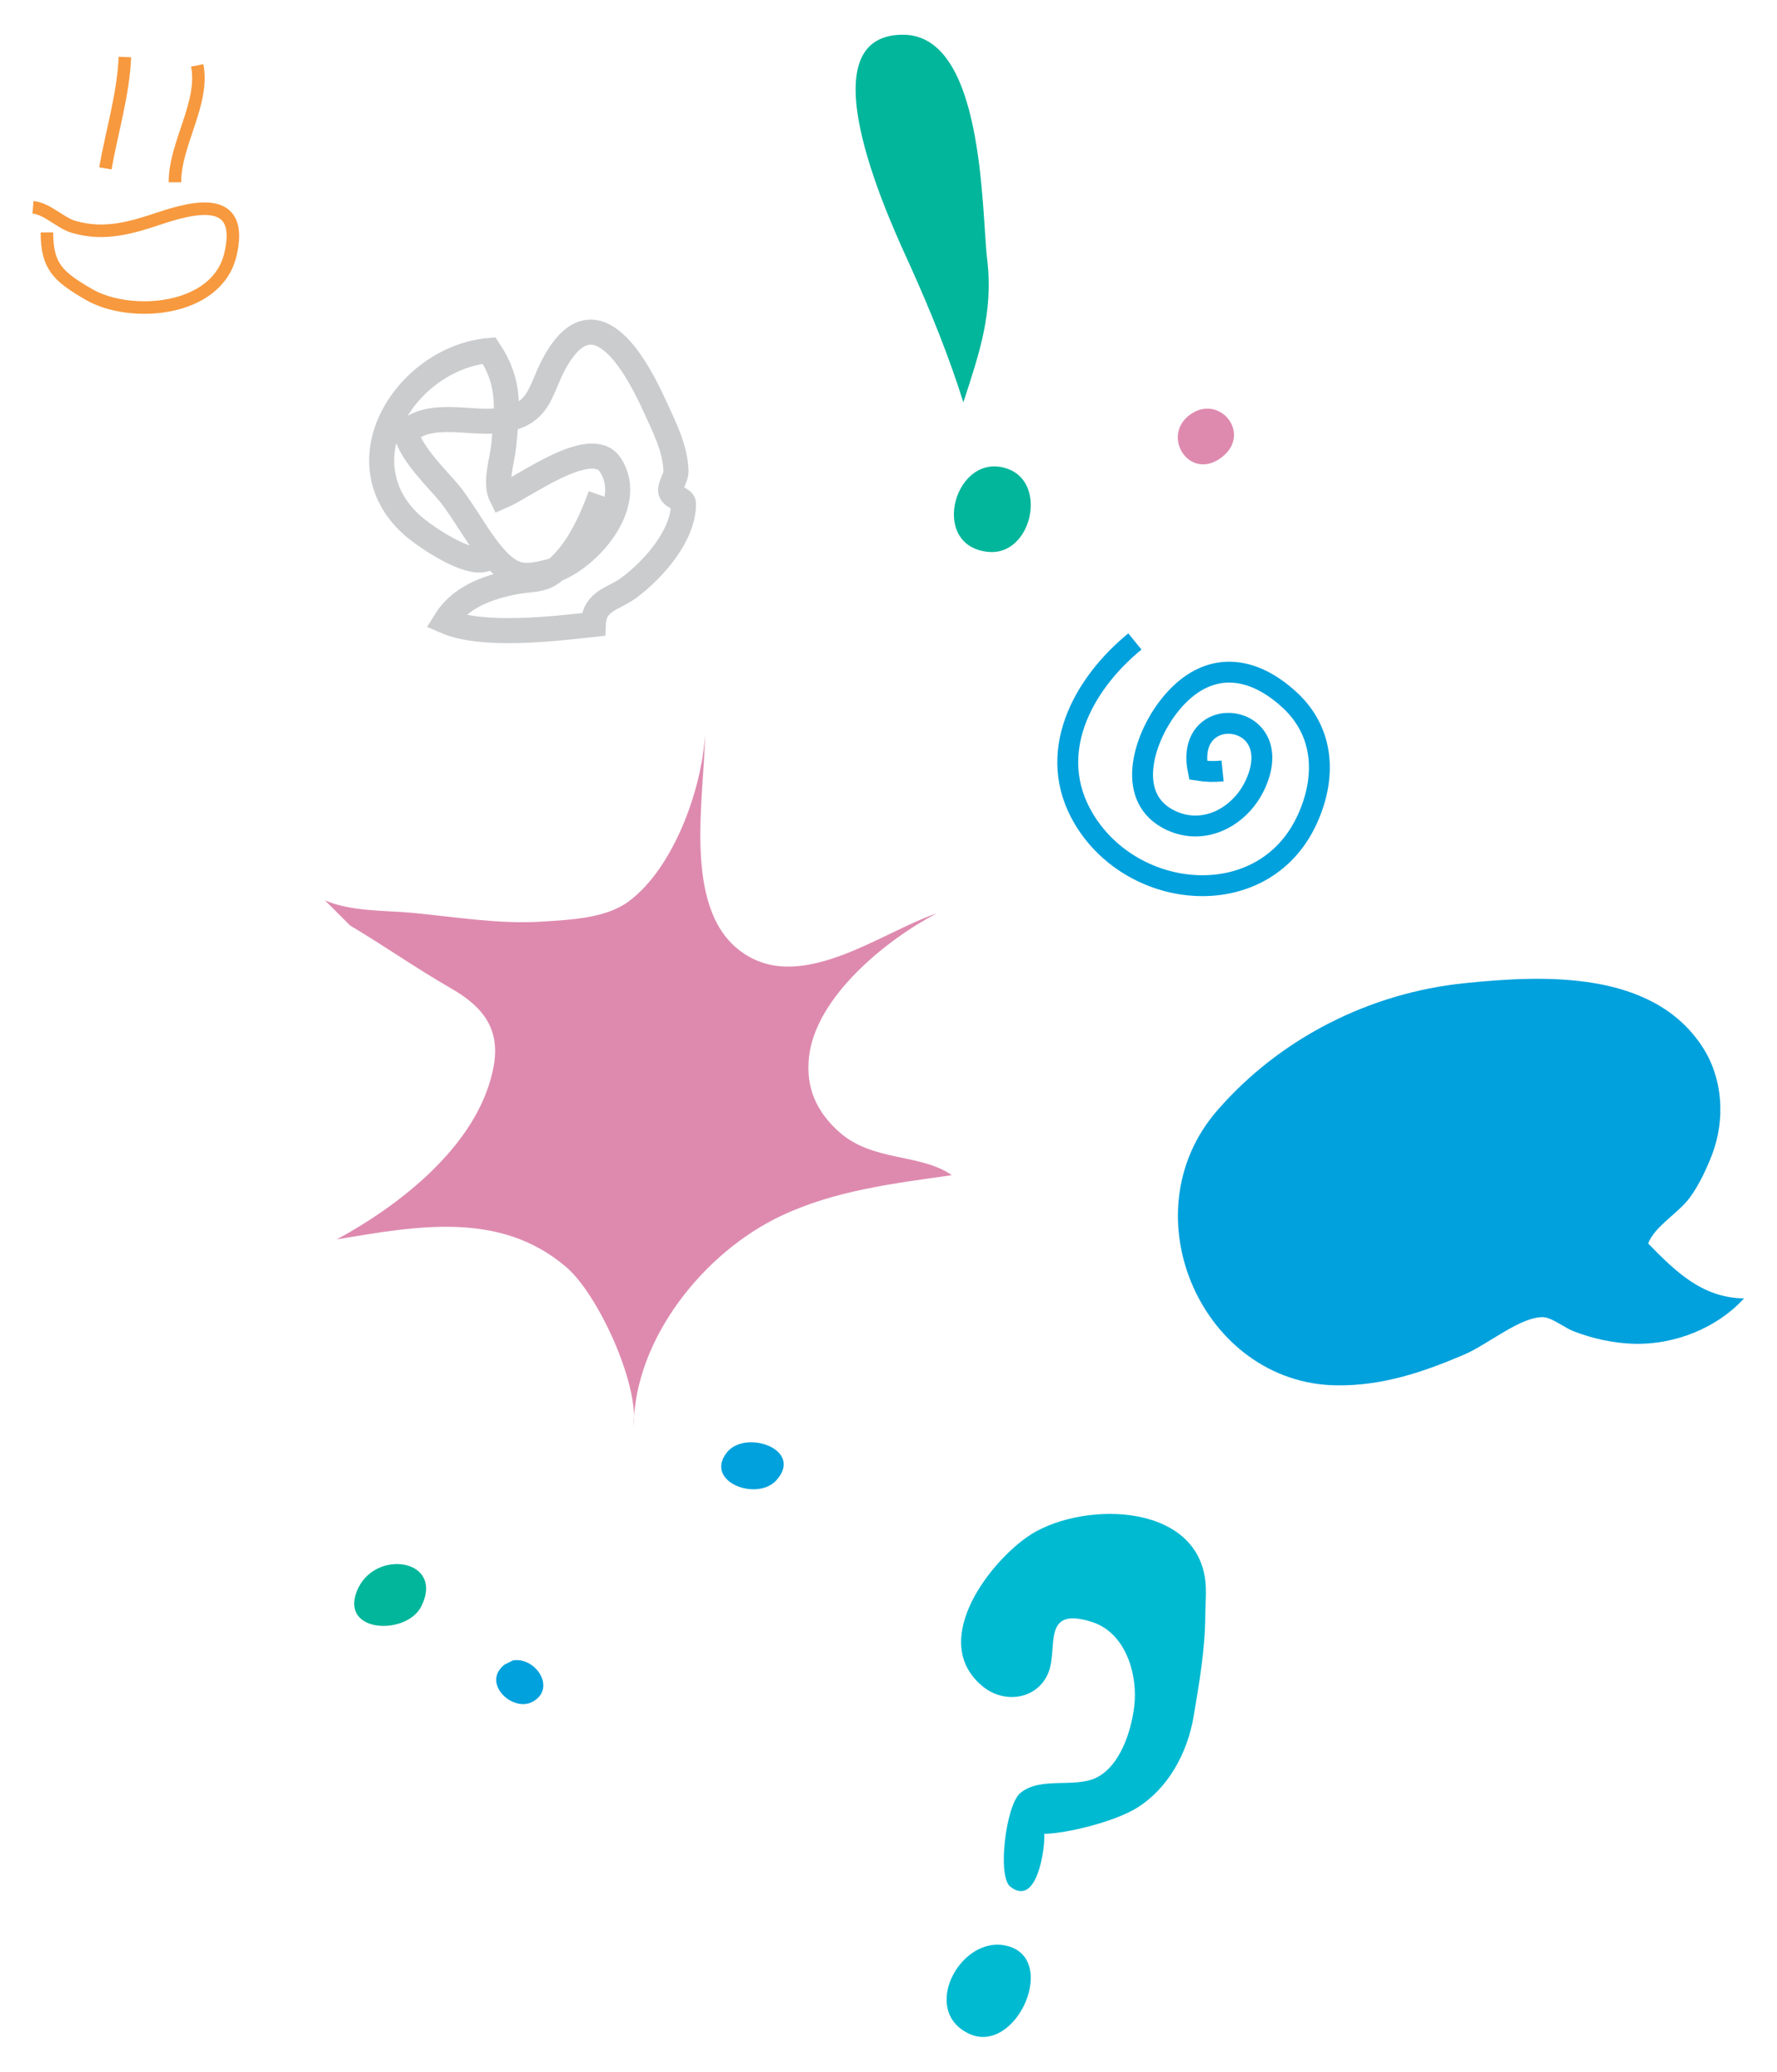 <?xml version="1.0" encoding="utf-8"?>
<!-- Generator: Adobe Illustrator 16.0.0, SVG Export Plug-In . SVG Version: 6.00 Build 0)  -->
<!DOCTYPE svg PUBLIC "-//W3C//DTD SVG 1.1//EN" "http://www.w3.org/Graphics/SVG/1.1/DTD/svg11.dtd">
<svg version="1.1" id="Layer_1" xmlns="http://www.w3.org/2000/svg" xmlns:xlink="http://www.w3.org/1999/xlink" x="0px" y="0px"
	 width="425.665px" height="496.074px" viewBox="785.798 214.305 425.665 496.074"
	 enable-background="new 785.798 214.305 425.665 496.074" xml:space="preserve">
<g>
	<g>
		<path fill="#00A1DD" d="M1077.371,480.224c-21.639,24.919-3.395,65.373,28.551,65.812c10.936,0.15,20.615-3.101,30.57-7.346
			c5.742-2.447,13.713-9.27,19.102-8.968c1.896,0.106,5.227,2.621,7.029,3.32c4.592,1.785,9.586,2.899,14.537,3.042
			c9.787,0.281,19.984-3.788,26.396-10.869c-10.086-0.113-16.527-6.588-22.961-13.151c1.646-4.221,7.188-7.179,9.994-10.998
			c2.131-2.9,3.992-6.823,5.279-10.169c3.295-8.57,2.611-18.389-2.229-25.85c-11.953-18.426-37.902-17.275-57.041-15.309
			C1113.955,452.067,1092.469,462.837,1077.371,480.224z"/>
		<path fill="#01B69B" d="M1003.965,278.257c4.803,10.683,9.086,21.239,12.596,32.378c3.875-11.841,7.215-21.601,5.703-34.239
			c-1.367-11.439-0.654-53.771-20.162-53.777C977.48,222.61,1000.006,269.454,1003.965,278.257z"/>
		<path fill="#01B69B" d="M1022.488,346.46c10.338,1.041,14.35-16.271,4.842-19.835C1014.689,321.885,1008.002,345,1022.488,346.46z
			"/>
		<g>
			<path fill="#00BAD2" d="M1021.309,618.215c5.105,4.123,12.986,3.066,15.611-3.352c2.422-5.914-1.781-16.029,10.404-12.182
				c8.213,2.592,11.111,12.756,10.156,20.361c-0.736,5.851-3.352,14.176-9.15,16.982c-5.141,2.486-13.496-0.361-18.188,3.688
				c-3.355,2.899-5.525,19.869-2.328,22.38c6.424,5.041,8.359-9.295,8.127-12.656c5.719-0.123,16.889-2.984,22.049-6.135
				c7.613-4.648,12.242-13.236,13.713-21.911c1.385-8.177,2.777-16.177,2.811-24.442c0.012-2.738,0.326-5.498-0.006-8.221
				c-2.336-19.13-30.725-18.938-42.863-10.246C1021.9,589.459,1008.438,607.82,1021.309,618.215z"/>
			<path fill="#00BAD2" d="M1017.703,701.195c11.629,5.757,22.295-18.858,8.492-21.101
				C1015.598,678.374,1006.451,695.626,1017.703,701.195z"/>
		</g>
		<path fill="#DE8AAF" d="M869.65,435.913c8.174,4.868,15.955,10.336,24.289,15.121c10.283,5.902,12.482,12.76,8.777,23.658
			c-5.385,15.835-21.939,28.663-36.23,36.387c18.984-3.143,39.072-7.002,55.006,6.691c7.514,6.459,17.371,27.685,16.094,38.14
			c0.178-21.08,16.91-41.772,35.279-50.443c13.049-6.16,27.09-7.776,40.926-9.757c-7.404-5.231-18.826-3.163-26.871-10.254
			c-5.486-4.837-8.139-10.624-7.334-18.024c1.576-14.483,18.693-28.246,30.65-34.434c-13.752,4.649-33.293,20.018-47.551,8.682
			c-13.381-10.638-8.133-36.721-8.016-51.325c-0.779,13.056-7.537,31.887-18.334,39.846c-5.488,4.045-14.039,4.343-20.57,4.784
			c-10.346,0.698-21.062-1.155-31.32-2.1c-6.576-0.606-14.535-0.282-20.795-2.972L869.65,435.913z"/>
		<path fill="none" stroke="#00A1DD" stroke-width="5" stroke-miterlimit="10" d="M1057.65,367.913
			c-12.543,10.256-21.57,26.851-12.221,42.489c11.865,19.842,42.797,22.523,53.264,0.621c4.918-10.293,4.408-21.3-3.865-29.004
			c-10-9.311-20.914-9.271-29.297,1.749c-5.873,7.72-10.32,21.849,0.803,27.017c8.18,3.801,16.885-1.101,20.332-9.023
			c7.432-17.082-17.234-19.69-13.863-3c1.938,0.304,3.887,0.354,5.848,0.151"/>
		<path fill="#01B69B" d="M886.697,598.986c5.77-11.436-11.445-14.049-15.469-3.542
			C867.408,605.416,883.203,605.912,886.697,598.986z"/>
		<path fill="#00A1DD" d="M906.65,612.913c-5.635,4.412,1.986,11.58,6.801,8.849c5.721-3.245,0.525-10.821-4.801-9.849
			L906.65,612.913z"/>
		<path fill="#00A1DD" d="M971.77,568.765c6.686-7.386-7.461-12.313-11.893-6.616C954.459,569.115,967.109,573.915,971.77,568.765z"
			/>
		<path fill="#DE8AAF" d="M1078.5,323.77c7.26-5.635-0.6-15.282-7.641-10.17C1063.771,318.745,1070.799,329.746,1078.5,323.77z"/>
		<path fill="none" stroke="#CACCCE" stroke-width="6" stroke-miterlimit="10" d="M903.65,346.913
			c-2.914,5.086-16.256-4.238-19.18-6.889c-17.107-15.508-1.072-40.058,18.5-41.789c5.152,7.807,4.367,13.719,3.479,22.859
			c-0.332,3.421-2.209,8.812-0.543,12.105c5.49-2.349,21.5-14.467,26.064-7.596c6.5,9.783-6.113,23.487-14.607,25.601
			c-5.07,1.262-7.965,1.646-11.861-2.12c-4.461-4.312-8.164-11.823-12.098-16.671c-2.316-2.852-9.691-9.954-10.281-14.596
			c5.555-5.146,14.859-2.071,21.617-2.748c12.205-1.223,9.719-8.881,16-17.142c8.996-11.828,17.941,4.92,21.842,13.508
			c2.283,5.023,5.004,10.147,5.139,15.742c0.037,1.509-1.525,3.438-1.248,4.81c0.273,1.356,3.045,1.809,3.051,2.909
			c0.045,7.49-6.967,15.57-12.936,20.05c-3.838,2.88-8.453,3.084-8.67,8.89c-9.5,1.046-26.619,3.08-35.451-0.781
			c3.426-5.539,9.475-7.854,15.537-9.186c6.758-1.483,8.076,0.444,13.57-5.795c3.475-3.948,6.332-10.18,8.076-15.162"/>
	</g>
	<g>
		<path fill="none" stroke="#F7993E" stroke-width="3" stroke-miterlimit="10" d="M815.705,227.958
			c-0.307,8.733-3.16,18.032-4.666,26.667"/>
	</g>
	<g>
		<path fill="none" stroke="#F7993E" stroke-width="3" stroke-miterlimit="10" d="M833.039,229.958
			c1.795,9.018-5.385,18.819-5.334,28"/>
	</g>
	<g>
		<path fill="none" stroke="#F7993E" stroke-width="3" stroke-miterlimit="10" d="M793.705,263.958
			c3.387,0.271,6.428,3.707,9.773,4.68c7.414,2.156,13.797,0.195,20.629-2.082c8.689-2.896,20.301-5.5,16.861,8.782
			c-3.303,13.723-24.084,15.187-33.916,9.448c-7.178-4.19-10.021-6.546-10.014-14.828"/>
	</g>
</g>
</svg>
